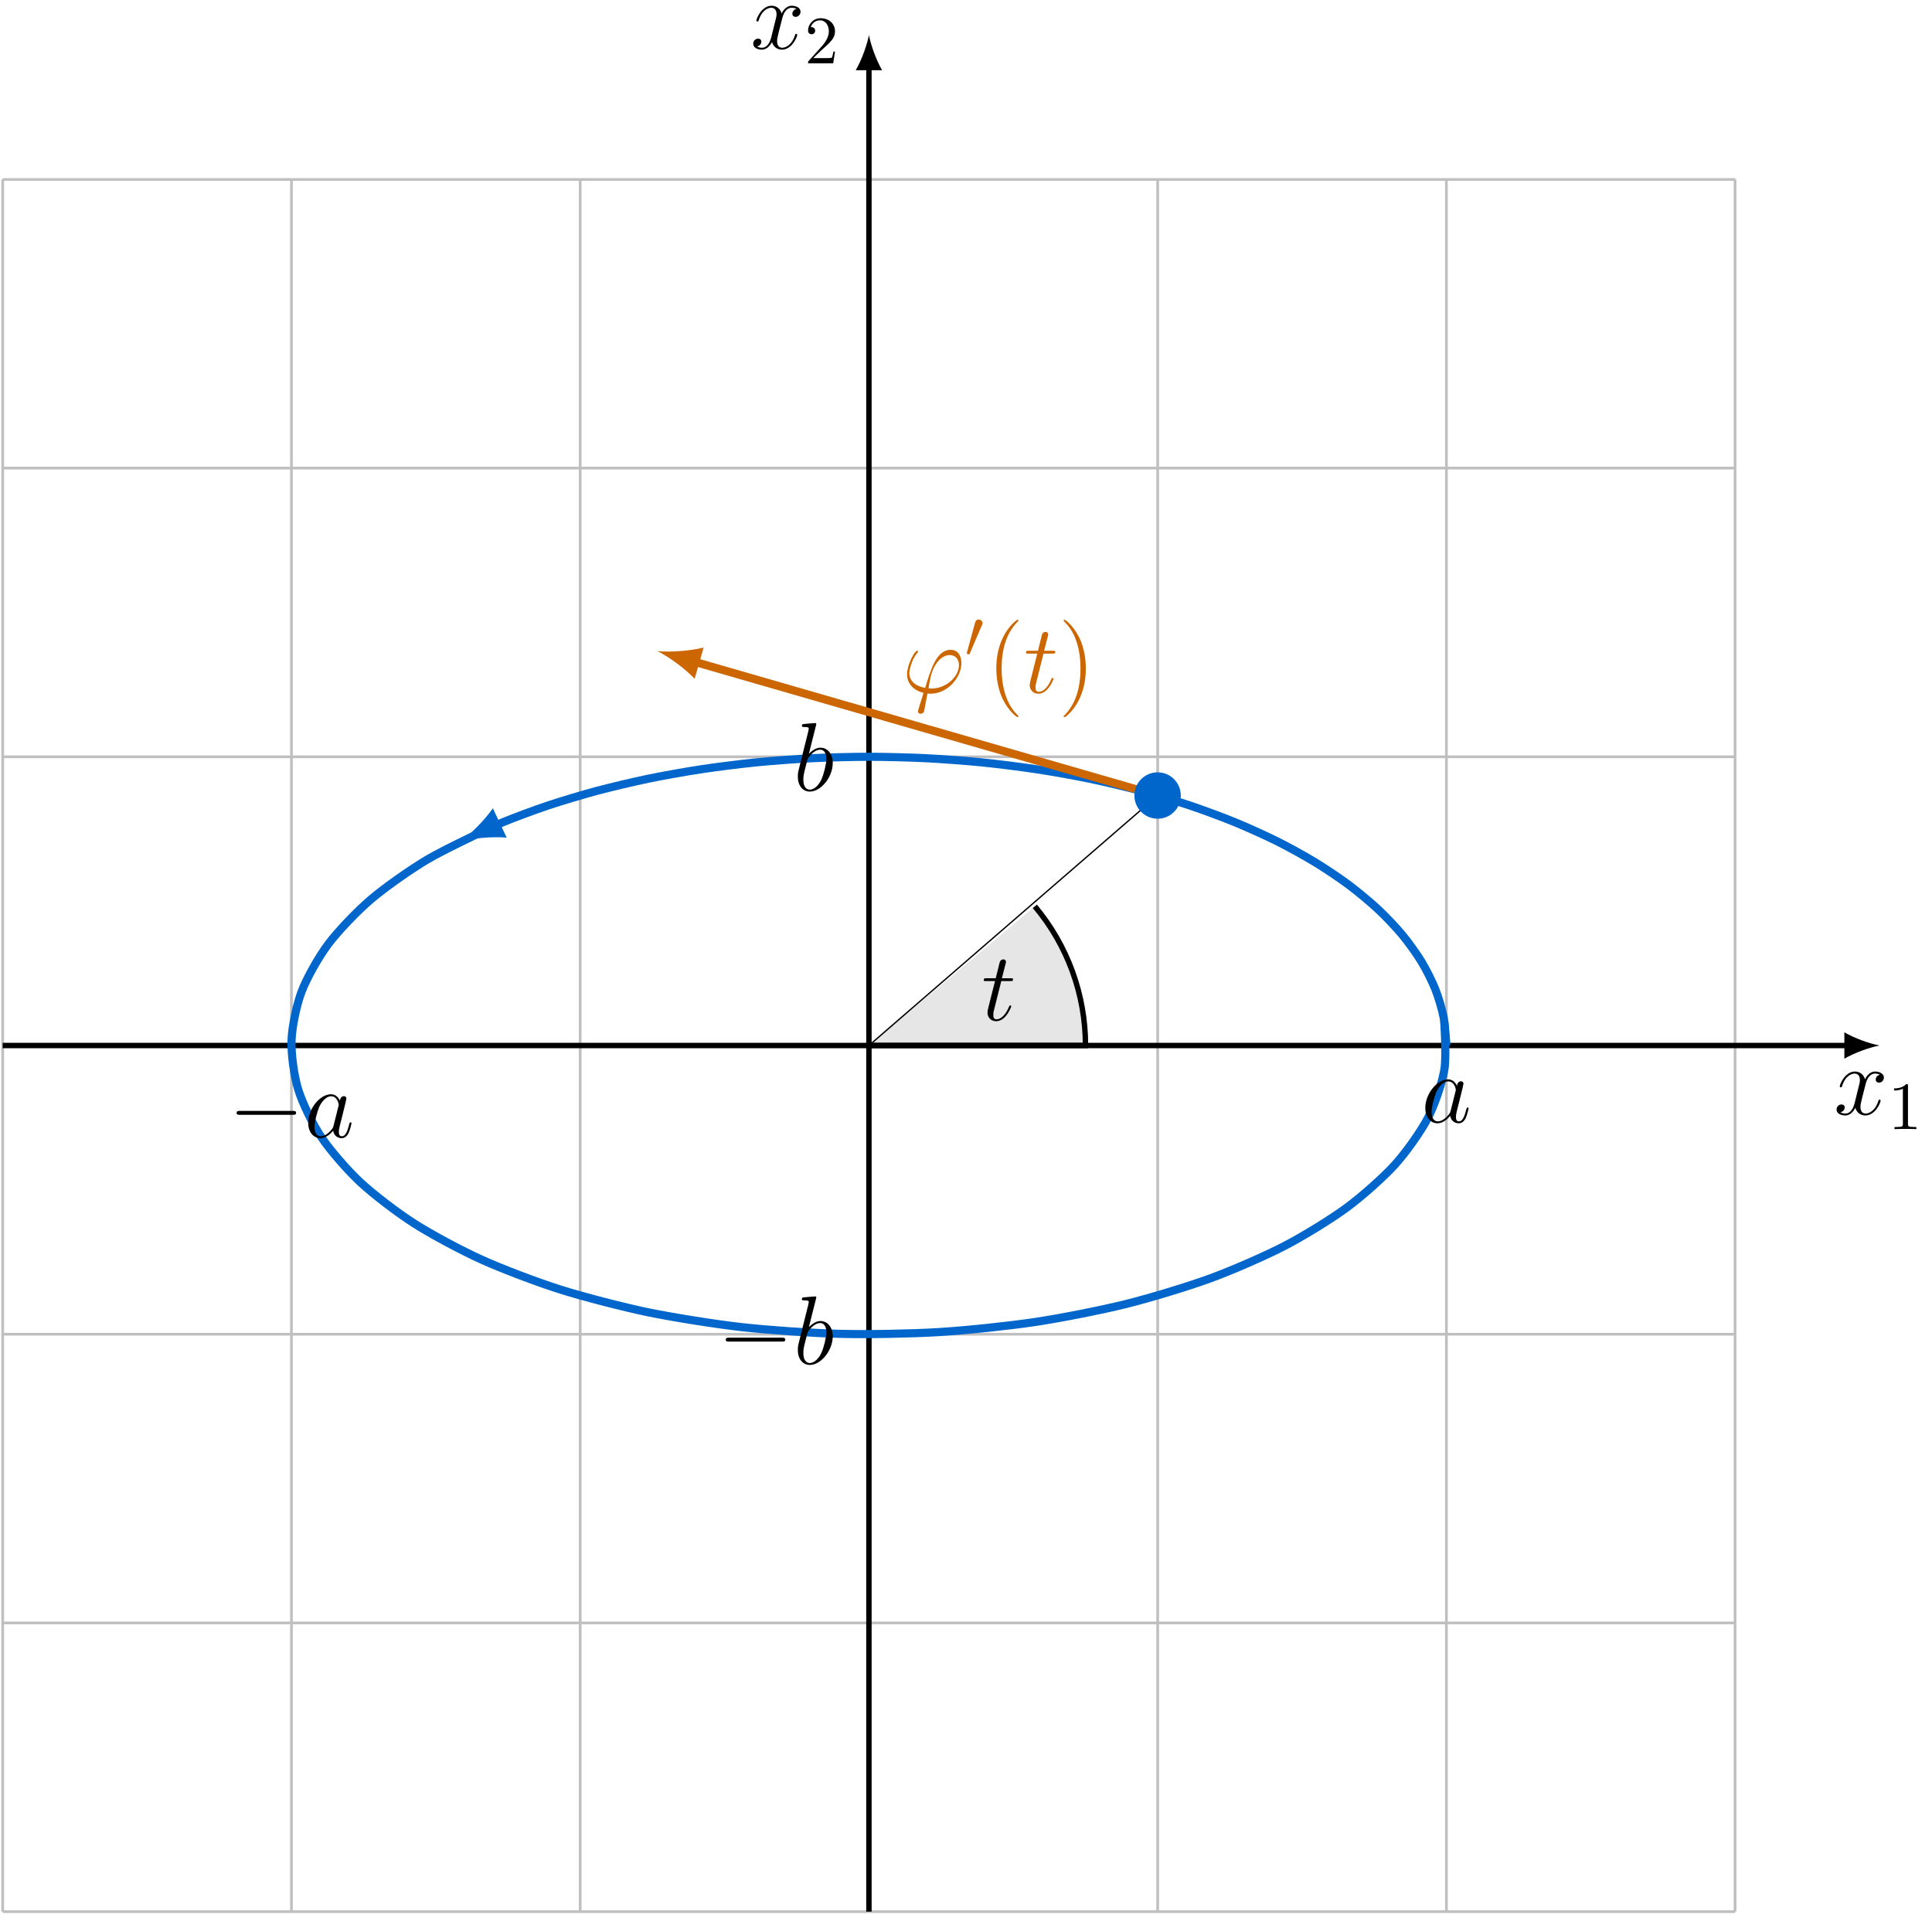 <?xml version="1.0" encoding="UTF-8"?>
<svg xmlns="http://www.w3.org/2000/svg" xmlns:xlink="http://www.w3.org/1999/xlink" width="284.504" height="281.937" viewBox="0 0 284.504 281.937">
<defs>
<g>
<g id="glyph-0-0">
<path d="M 6.797 -5.859 C 6.344 -5.766 6.172 -5.422 6.172 -5.156 C 6.172 -4.812 6.438 -4.688 6.641 -4.688 C 7.078 -4.688 7.375 -5.062 7.375 -5.453 C 7.375 -6.047 6.688 -6.328 6.078 -6.328 C 5.203 -6.328 4.719 -5.469 4.594 -5.188 C 4.266 -6.266 3.375 -6.328 3.109 -6.328 C 1.656 -6.328 0.875 -4.453 0.875 -4.125 C 0.875 -4.078 0.938 -4 1.031 -4 C 1.141 -4 1.172 -4.094 1.203 -4.141 C 1.688 -5.734 2.656 -6.031 3.062 -6.031 C 3.719 -6.031 3.844 -5.438 3.844 -5.094 C 3.844 -4.781 3.766 -4.453 3.578 -3.766 L 3.094 -1.797 C 2.891 -0.938 2.469 -0.141 1.703 -0.141 C 1.641 -0.141 1.281 -0.141 0.969 -0.328 C 1.484 -0.438 1.609 -0.859 1.609 -1.031 C 1.609 -1.312 1.391 -1.484 1.125 -1.484 C 0.781 -1.484 0.406 -1.188 0.406 -0.734 C 0.406 -0.125 1.078 0.141 1.688 0.141 C 2.375 0.141 2.875 -0.406 3.172 -0.984 C 3.406 -0.141 4.109 0.141 4.641 0.141 C 6.109 0.141 6.891 -1.734 6.891 -2.047 C 6.891 -2.125 6.828 -2.188 6.734 -2.188 C 6.609 -2.188 6.594 -2.109 6.562 -2 C 6.172 -0.734 5.328 -0.141 4.688 -0.141 C 4.188 -0.141 3.922 -0.516 3.922 -1.109 C 3.922 -1.422 3.969 -1.656 4.203 -2.594 L 4.703 -4.547 C 4.922 -5.406 5.406 -6.031 6.062 -6.031 C 6.094 -6.031 6.5 -6.031 6.797 -5.859 Z M 6.797 -5.859 "/>
</g>
<g id="glyph-0-1">
<path d="M 4.312 -1.703 C 4.25 -1.469 4.25 -1.438 4.047 -1.156 C 3.734 -0.766 3.094 -0.141 2.422 -0.141 C 1.844 -0.141 1.5 -0.672 1.5 -1.516 C 1.5 -2.312 1.953 -3.922 2.219 -4.516 C 2.719 -5.516 3.391 -6.031 3.938 -6.031 C 4.891 -6.031 5.078 -4.859 5.078 -4.75 C 5.078 -4.734 5.031 -4.547 5.016 -4.516 Z M 5.234 -5.375 C 5.078 -5.75 4.688 -6.328 3.938 -6.328 C 2.328 -6.328 0.578 -4.234 0.578 -2.109 C 0.578 -0.688 1.406 0.141 2.375 0.141 C 3.172 0.141 3.844 -0.469 4.25 -0.953 C 4.391 -0.094 5.062 0.141 5.5 0.141 C 5.922 0.141 6.266 -0.109 6.531 -0.625 C 6.75 -1.125 6.953 -2 6.953 -2.047 C 6.953 -2.125 6.906 -2.188 6.812 -2.188 C 6.688 -2.188 6.672 -2.109 6.609 -1.891 C 6.391 -1.047 6.125 -0.141 5.531 -0.141 C 5.125 -0.141 5.094 -0.516 5.094 -0.797 C 5.094 -1.141 5.141 -1.297 5.266 -1.844 C 5.359 -2.203 5.438 -2.531 5.547 -2.938 C 6.078 -5.094 6.203 -5.609 6.203 -5.688 C 6.203 -5.891 6.047 -6.047 5.844 -6.047 C 5.375 -6.047 5.266 -5.547 5.234 -5.375 Z M 5.234 -5.375 "/>
</g>
<g id="glyph-0-2">
<path d="M 3.312 -9.594 C 3.328 -9.656 3.359 -9.734 3.359 -9.812 C 3.359 -9.953 3.219 -9.953 3.188 -9.953 C 3.172 -9.953 2.656 -9.906 2.391 -9.891 C 2.156 -9.875 1.938 -9.844 1.672 -9.828 C 1.328 -9.797 1.234 -9.781 1.234 -9.531 C 1.234 -9.375 1.375 -9.375 1.516 -9.375 C 2.25 -9.375 2.25 -9.25 2.25 -9.109 C 2.25 -9.016 2.141 -8.594 2.078 -8.328 L 1.734 -6.953 C 1.594 -6.391 0.781 -3.125 0.719 -2.875 C 0.641 -2.516 0.641 -2.266 0.641 -2.078 C 0.641 -0.609 1.469 0.141 2.391 0.141 C 4.062 0.141 5.781 -2 5.781 -4.078 C 5.781 -5.391 5.031 -6.328 3.953 -6.328 C 3.219 -6.328 2.531 -5.703 2.266 -5.422 Z M 2.406 -0.141 C 1.953 -0.141 1.453 -0.484 1.453 -1.609 C 1.453 -2.078 1.484 -2.359 1.75 -3.359 C 1.797 -3.547 2.016 -4.453 2.078 -4.641 C 2.109 -4.766 2.953 -6.031 3.938 -6.031 C 4.562 -6.031 4.844 -5.406 4.844 -4.656 C 4.844 -3.969 4.453 -2.359 4.094 -1.609 C 3.734 -0.828 3.062 -0.141 2.406 -0.141 Z M 2.406 -0.141 "/>
</g>
<g id="glyph-0-3">
<path d="M 4.312 -0.625 C 4.078 -0.625 3.859 -0.625 3.859 -0.703 C 3.859 -0.734 4.109 -2.078 4.188 -2.391 C 4.641 -4.234 5.734 -5.547 6.984 -5.547 C 7.922 -5.547 8.344 -4.844 8.344 -4.062 C 8.344 -2.422 6.516 -0.625 4.312 -0.625 Z M 3.703 0.109 C 3.781 0.125 3.938 0.141 4.188 0.141 C 6.547 0.141 8.703 -2.125 8.703 -4.391 C 8.703 -5.266 8.312 -6.328 7.109 -6.328 C 5.047 -6.328 4.172 -3.406 3.375 -0.719 C 1.719 -1.031 1.031 -1.906 1.031 -2.875 C 1.031 -3.25 1.328 -4.797 2.172 -5.828 C 2.328 -6.016 2.328 -6.031 2.328 -6.062 C 2.328 -6.188 2.203 -6.188 2.188 -6.188 C 1.797 -6.188 0.703 -4.094 0.703 -2.719 C 0.703 -1.125 1.969 -0.25 3.125 0.016 L 2.375 2.438 C 2.312 2.656 2.312 2.688 2.312 2.734 C 2.312 3.078 2.656 3.094 2.688 3.094 C 2.828 3.094 3.078 3.047 3.203 2.75 C 3.234 2.625 3.641 0.406 3.703 0.109 Z M 3.703 0.109 "/>
</g>
<g id="glyph-0-4">
<path d="M 2.891 -5.766 L 4.203 -5.766 C 4.469 -5.766 4.625 -5.766 4.625 -6.031 C 4.625 -6.188 4.531 -6.188 4.25 -6.188 L 2.984 -6.188 L 3.516 -8.281 C 3.578 -8.484 3.578 -8.5 3.578 -8.609 C 3.578 -8.828 3.391 -8.969 3.203 -8.969 C 3.078 -8.969 2.75 -8.922 2.641 -8.469 L 2.078 -6.188 L 0.734 -6.188 C 0.438 -6.188 0.312 -6.188 0.312 -5.906 C 0.312 -5.766 0.422 -5.766 0.688 -5.766 L 1.969 -5.766 L 1.016 -1.984 C 0.906 -1.484 0.859 -1.328 0.859 -1.141 C 0.859 -0.469 1.328 0.141 2.141 0.141 C 3.578 0.141 4.359 -1.953 4.359 -2.047 C 4.359 -2.141 4.297 -2.188 4.219 -2.188 C 4.188 -2.188 4.125 -2.188 4.109 -2.125 C 4.094 -2.109 4.078 -2.094 3.969 -1.859 C 3.672 -1.141 3.016 -0.141 2.188 -0.141 C 1.75 -0.141 1.719 -0.5 1.719 -0.812 C 1.719 -0.828 1.719 -1.109 1.766 -1.281 Z M 2.891 -5.766 "/>
</g>
<g id="glyph-1-0">
<path d="M 2.938 -6.375 C 2.938 -6.625 2.938 -6.641 2.703 -6.641 C 2.078 -6 1.203 -6 0.891 -6 L 0.891 -5.688 C 1.094 -5.688 1.672 -5.688 2.188 -5.953 L 2.188 -0.781 C 2.188 -0.422 2.156 -0.312 1.266 -0.312 L 0.953 -0.312 L 0.953 0 C 1.297 -0.031 2.156 -0.031 2.562 -0.031 C 2.953 -0.031 3.828 -0.031 4.172 0 L 4.172 -0.312 L 3.859 -0.312 C 2.953 -0.312 2.938 -0.422 2.938 -0.781 Z M 2.938 -6.375 "/>
</g>
<g id="glyph-1-1">
<path d="M 1.266 -0.766 L 2.328 -1.797 C 3.875 -3.172 4.469 -3.703 4.469 -4.703 C 4.469 -5.844 3.578 -6.641 2.359 -6.641 C 1.234 -6.641 0.5 -5.719 0.5 -4.828 C 0.5 -4.281 1 -4.281 1.031 -4.281 C 1.203 -4.281 1.547 -4.391 1.547 -4.812 C 1.547 -5.062 1.359 -5.328 1.016 -5.328 C 0.938 -5.328 0.922 -5.328 0.891 -5.312 C 1.109 -5.969 1.656 -6.328 2.234 -6.328 C 3.141 -6.328 3.562 -5.516 3.562 -4.703 C 3.562 -3.906 3.078 -3.125 2.516 -2.5 L 0.609 -0.375 C 0.5 -0.266 0.5 -0.234 0.5 0 L 4.203 0 L 4.469 -1.734 L 4.234 -1.734 C 4.172 -1.438 4.109 -1 4 -0.844 C 3.938 -0.766 3.281 -0.766 3.062 -0.766 Z M 1.266 -0.766 "/>
</g>
<g id="glyph-2-0">
<path d="M 9.453 -3.297 C 9.703 -3.297 9.953 -3.297 9.953 -3.578 C 9.953 -3.875 9.703 -3.875 9.453 -3.875 L 1.688 -3.875 C 1.453 -3.875 1.188 -3.875 1.188 -3.578 C 1.188 -3.297 1.453 -3.297 1.688 -3.297 Z M 9.453 -3.297 "/>
</g>
<g id="glyph-3-0">
<path d="M 2.516 -4.734 C 2.578 -4.859 2.609 -4.938 2.609 -5.047 C 2.609 -5.328 2.359 -5.578 2.047 -5.578 C 1.766 -5.578 1.578 -5.391 1.516 -5.125 L 0.328 -0.766 C 0.328 -0.75 0.297 -0.641 0.297 -0.625 C 0.297 -0.516 0.547 -0.453 0.625 -0.453 C 0.688 -0.453 0.703 -0.484 0.75 -0.609 Z M 2.516 -4.734 "/>
</g>
<g id="glyph-4-0">
<path d="M 4.656 3.484 C 4.656 3.438 4.656 3.406 4.422 3.172 C 2.984 1.719 2.188 -0.641 2.188 -3.578 C 2.188 -6.359 2.859 -8.75 4.516 -10.438 C 4.656 -10.578 4.656 -10.594 4.656 -10.641 C 4.656 -10.734 4.594 -10.75 4.531 -10.75 C 4.344 -10.75 3.172 -9.719 2.469 -8.312 C 1.734 -6.875 1.406 -5.328 1.406 -3.578 C 1.406 -2.297 1.609 -0.594 2.359 0.953 C 3.203 2.672 4.375 3.594 4.531 3.594 C 4.594 3.594 4.656 3.578 4.656 3.484 Z M 4.656 3.484 "/>
</g>
<g id="glyph-4-1">
<path d="M 4.047 -3.578 C 4.047 -4.656 3.906 -6.438 3.094 -8.109 C 2.25 -9.828 1.078 -10.75 0.922 -10.75 C 0.859 -10.75 0.781 -10.734 0.781 -10.641 C 0.781 -10.594 0.781 -10.578 1.031 -10.328 C 2.469 -8.875 3.266 -6.516 3.266 -3.578 C 3.266 -0.797 2.594 1.594 0.938 3.281 C 0.781 3.406 0.781 3.438 0.781 3.484 C 0.781 3.578 0.859 3.594 0.922 3.594 C 1.109 3.594 2.281 2.562 2.984 1.156 C 3.719 -0.297 4.047 -1.844 4.047 -3.578 Z M 4.047 -3.578 "/>
</g>
</g>
<clipPath id="clip-0">
<path clip-rule="nonzero" d="M 0 26 L 256 26 L 256 281.938 L 0 281.938 Z M 0 26 "/>
</clipPath>
<clipPath id="clip-1">
<path clip-rule="nonzero" d="M 127 9 L 129 9 L 129 281.938 L 127 281.938 Z M 127 9 "/>
</clipPath>
</defs>
<g clip-path="url(#clip-0)">
<path fill="none" stroke-width="0.399" stroke-linecap="butt" stroke-linejoin="miter" stroke="rgb(75%, 75%, 75%)" stroke-opacity="1" stroke-miterlimit="10" d="M -127.562 -127.56 L 127.563 -127.56 M -127.562 -85.041 L 127.563 -85.041 M -127.562 -42.521 L 127.563 -42.521 M -127.562 -0.001 L 127.563 -0.001 M -127.562 42.522 L 127.563 42.522 M -127.562 85.041 L 127.563 85.041 M -127.562 127.545 L 127.563 127.545 M -127.562 -127.56 L -127.562 127.561 M -85.039 -127.56 L -85.039 127.561 M -42.52 -127.56 L -42.52 127.561 M 0 -127.56 L 0 127.561 M 42.52 -127.56 L 42.52 127.561 M 85.039 -127.56 L 85.039 127.561 M 127.547 -127.56 L 127.547 127.561 " transform="matrix(1, 0, 0, -1, 127.957, 153.979)"/>
</g>
<path fill="none" stroke-width="0.797" stroke-linecap="butt" stroke-linejoin="miter" stroke="rgb(0%, 0%, 0%)" stroke-opacity="1" stroke-miterlimit="10" d="M -127.562 -0.001 L 144.16 -0.001 " transform="matrix(1, 0, 0, -1, 127.957, 153.979)"/>
<path fill-rule="nonzero" fill="rgb(0%, 0%, 0%)" fill-opacity="1" d="M 276.777 153.98 C 275.395 153.719 273.152 152.941 271.598 152.035 L 271.598 155.922 C 273.152 155.016 275.395 154.238 276.777 153.98 "/>
<g fill="rgb(0%, 0%, 0%)" fill-opacity="1">
<use xlink:href="#glyph-0-0" x="270.045" y="164.141"/>
</g>
<g fill="rgb(0%, 0%, 0%)" fill-opacity="1">
<use xlink:href="#glyph-1-0" x="278.028" y="166.293"/>
</g>
<g clip-path="url(#clip-1)">
<path fill="none" stroke-width="0.797" stroke-linecap="butt" stroke-linejoin="miter" stroke="rgb(0%, 0%, 0%)" stroke-opacity="1" stroke-miterlimit="10" d="M 0 -127.56 L 0 144.159 " transform="matrix(1, 0, 0, -1, 127.957, 153.979)"/>
</g>
<path fill-rule="nonzero" fill="rgb(0%, 0%, 0%)" fill-opacity="1" d="M 127.957 5.16 C 127.699 6.539 126.922 8.785 126.016 10.34 L 129.898 10.34 C 128.992 8.785 128.215 6.539 127.957 5.16 "/>
<g fill="rgb(0%, 0%, 0%)" fill-opacity="1">
<use xlink:href="#glyph-0-0" x="110.51" y="7.173"/>
</g>
<g fill="rgb(0%, 0%, 0%)" fill-opacity="1">
<use xlink:href="#glyph-1-1" x="118.493" y="9.325"/>
</g>
<path fill="none" stroke-width="1.196" stroke-linecap="butt" stroke-linejoin="miter" stroke="rgb(0%, 40.015%, 79.999%)" stroke-opacity="1" stroke-miterlimit="10" d="M 85.039 -0.001 C 85.039 -0.001 84.852 3.018 84.625 4.167 C 84.398 5.319 83.856 7.159 83.402 8.295 C 82.953 9.428 82.047 11.237 81.375 12.342 C 80.703 13.448 79.449 15.202 78.563 16.272 C 77.68 17.338 76.086 19.022 74.996 20.041 C 73.906 21.061 71.992 22.659 70.707 23.624 C 69.422 24.584 67.199 26.081 65.734 26.971 C 64.266 27.866 61.77 29.249 60.133 30.065 C 58.496 30.885 55.734 32.131 53.945 32.866 C 52.156 33.6 49.168 34.709 47.242 35.354 C 45.32 35.995 42.125 36.952 40.086 37.499 C 38.047 38.041 34.68 38.838 32.543 39.284 C 30.406 39.725 26.898 40.354 24.684 40.686 C 22.473 41.022 18.855 41.475 16.59 41.702 C 14.32 41.928 10.637 42.198 8.336 42.315 C 6.031 42.428 2.313 42.522 0 42.522 C -2.312 42.522 -6.031 42.428 -8.336 42.315 C -10.637 42.198 -14.32 41.928 -16.59 41.702 C -18.855 41.475 -22.473 41.022 -24.684 40.686 C -26.898 40.354 -30.406 39.725 -32.543 39.284 C -34.68 38.838 -38.047 38.041 -40.086 37.499 C -42.125 36.952 -45.32 35.995 -47.242 35.354 C -49.168 34.709 -52.156 33.6 -53.945 32.866 C -55.734 32.131 -60.133 30.065 -54.937 32.506 " transform="matrix(1, 0, 0, -1, 127.957, 153.979)"/>
<path fill-rule="nonzero" fill="rgb(0%, 40.015%, 79.999%)" fill-opacity="1" d="M 67.824 123.914 C 69.5 123.477 72.406 123.168 74.613 123.363 L 72.578 119.039 C 71.32 120.859 69.227 122.902 67.824 123.914 "/>
<path fill="none" stroke-width="1.196" stroke-linecap="butt" stroke-linejoin="miter" stroke="rgb(0%, 40.015%, 79.999%)" stroke-opacity="1" stroke-miterlimit="10" d="M -54.664 32.573 C -54.664 32.573 -62.352 28.983 -64.941 27.448 C -67.531 25.916 -71.301 23.256 -73.332 21.526 C -75.363 19.795 -78.172 16.854 -79.586 14.975 C -81 13.1 -82.769 9.963 -83.523 7.991 C -84.277 6.022 -84.953 2.78 -85.023 0.772 C -85.098 -1.232 -84.656 -4.486 -84.047 -6.466 C -83.437 -8.451 -81.898 -11.619 -80.621 -13.521 C -79.348 -15.423 -76.754 -18.412 -74.848 -20.177 C -72.945 -21.943 -69.375 -24.673 -66.894 -26.251 C -64.418 -27.83 -59.973 -30.212 -56.992 -31.556 C -54.016 -32.9 -48.82 -34.873 -45.43 -35.943 C -42.035 -37.013 -36.25 -38.513 -32.543 -39.283 C -28.832 -40.048 -22.621 -41.037 -18.707 -41.478 C -14.793 -41.919 -8.332 -42.361 -4.328 -42.462 C -0.32 -42.568 6.195 -42.455 10.18 -42.212 C 14.164 -41.974 20.543 -41.306 24.387 -40.732 C 28.23 -40.158 34.293 -38.959 37.887 -38.064 C 41.48 -37.169 47.047 -35.474 50.281 -34.291 C 53.52 -33.103 58.43 -30.959 61.215 -29.513 C 64 -28.068 68.106 -25.537 70.359 -23.876 C 72.613 -22.216 75.801 -19.376 77.457 -17.548 C 79.113 -15.72 81.285 -12.646 82.297 -10.705 C 83.305 -8.763 84.402 -5.552 84.738 -3.552 C 85.074 -1.552 84.715 3.706 84.715 3.706 " transform="matrix(1, 0, 0, -1, 127.957, 153.979)"/>
<path fill="none" stroke-width="1.196" stroke-linecap="butt" stroke-linejoin="miter" stroke="rgb(79.999%, 39.983%, 0%)" stroke-opacity="1" stroke-miterlimit="10" d="M 42.52 36.823 L -25.613 56.491 " transform="matrix(1, 0, 0, -1, 127.957, 153.979)"/>
<path fill-rule="nonzero" fill="rgb(79.999%, 39.983%, 0%)" fill-opacity="1" d="M 96.828 95.895 C 98.375 96.672 100.766 98.359 102.293 99.961 L 103.617 95.367 C 101.473 95.906 98.551 96.059 96.828 95.895 "/>
<path fill-rule="nonzero" fill="rgb(0%, 0%, 0%)" fill-opacity="0.1" stroke-width="0.797" stroke-linecap="butt" stroke-linejoin="miter" stroke="rgb(0%, 0%, 0%)" stroke-opacity="1" stroke-miterlimit="10" d="M 0 -0.001 L 31.891 -0.001 C 31.891 7.499 29.246 14.756 24.43 20.499 " transform="matrix(1, 0, 0, -1, 127.957, 153.979)"/>
<path fill="none" stroke-width="0.199" stroke-linecap="round" stroke-linejoin="miter" stroke="rgb(0%, 0%, 0%)" stroke-opacity="1" stroke-miterlimit="10" d="M 0 -0.001 L 42.512 36.815 " transform="matrix(1, 0, 0, -1, 127.957, 153.979)"/>
<path fill-rule="nonzero" fill="rgb(0%, 40.015%, 79.999%)" fill-opacity="1" stroke-width="1.196" stroke-linecap="butt" stroke-linejoin="miter" stroke="rgb(0%, 40.015%, 79.999%)" stroke-opacity="1" stroke-miterlimit="10" d="M 45.328 36.815 C 45.328 38.374 44.066 39.635 42.512 39.635 C 40.953 39.635 39.691 38.374 39.691 36.815 C 39.691 35.26 40.953 33.999 42.512 33.999 C 44.066 33.999 45.328 35.26 45.328 36.815 Z M 45.328 36.815 " transform="matrix(1, 0, 0, -1, 127.957, 153.979)"/>
<g fill="rgb(0%, 0%, 0%)" fill-opacity="1">
<use xlink:href="#glyph-0-1" x="209.31" y="165.293"/>
</g>
<g fill="rgb(0%, 0%, 0%)" fill-opacity="1">
<use xlink:href="#glyph-2-0" x="33.652" y="167.484"/>
</g>
<g fill="rgb(0%, 0%, 0%)" fill-opacity="1">
<use xlink:href="#glyph-0-1" x="44.81" y="167.484"/>
</g>
<g fill="rgb(0%, 0%, 0%)" fill-opacity="1">
<use xlink:href="#glyph-0-2" x="116.849" y="116.441"/>
</g>
<g fill="rgb(0%, 0%, 0%)" fill-opacity="1">
<use xlink:href="#glyph-2-0" x="105.69" y="200.883"/>
</g>
<g fill="rgb(0%, 0%, 0%)" fill-opacity="1">
<use xlink:href="#glyph-0-2" x="116.849" y="200.883"/>
</g>
<g fill="rgb(79.999%, 39.983%, 0%)" fill-opacity="1">
<use xlink:href="#glyph-0-3" x="132.872" y="102.028"/>
</g>
<g fill="rgb(79.999%, 39.983%, 0%)" fill-opacity="1">
<use xlink:href="#glyph-3-0" x="142.074" y="96.822"/>
</g>
<g fill="rgb(79.999%, 39.983%, 0%)" fill-opacity="1">
<use xlink:href="#glyph-4-0" x="145.312" y="102.028"/>
</g>
<g fill="rgb(79.999%, 39.983%, 0%)" fill-opacity="1">
<use xlink:href="#glyph-0-4" x="150.775" y="102.028"/>
</g>
<g fill="rgb(79.999%, 39.983%, 0%)" fill-opacity="1">
<use xlink:href="#glyph-4-1" x="155.847" y="102.028"/>
</g>
<g fill="rgb(0%, 0%, 0%)" fill-opacity="1">
<use xlink:href="#glyph-0-4" x="144.555" y="150.26"/>
</g>
</svg>
